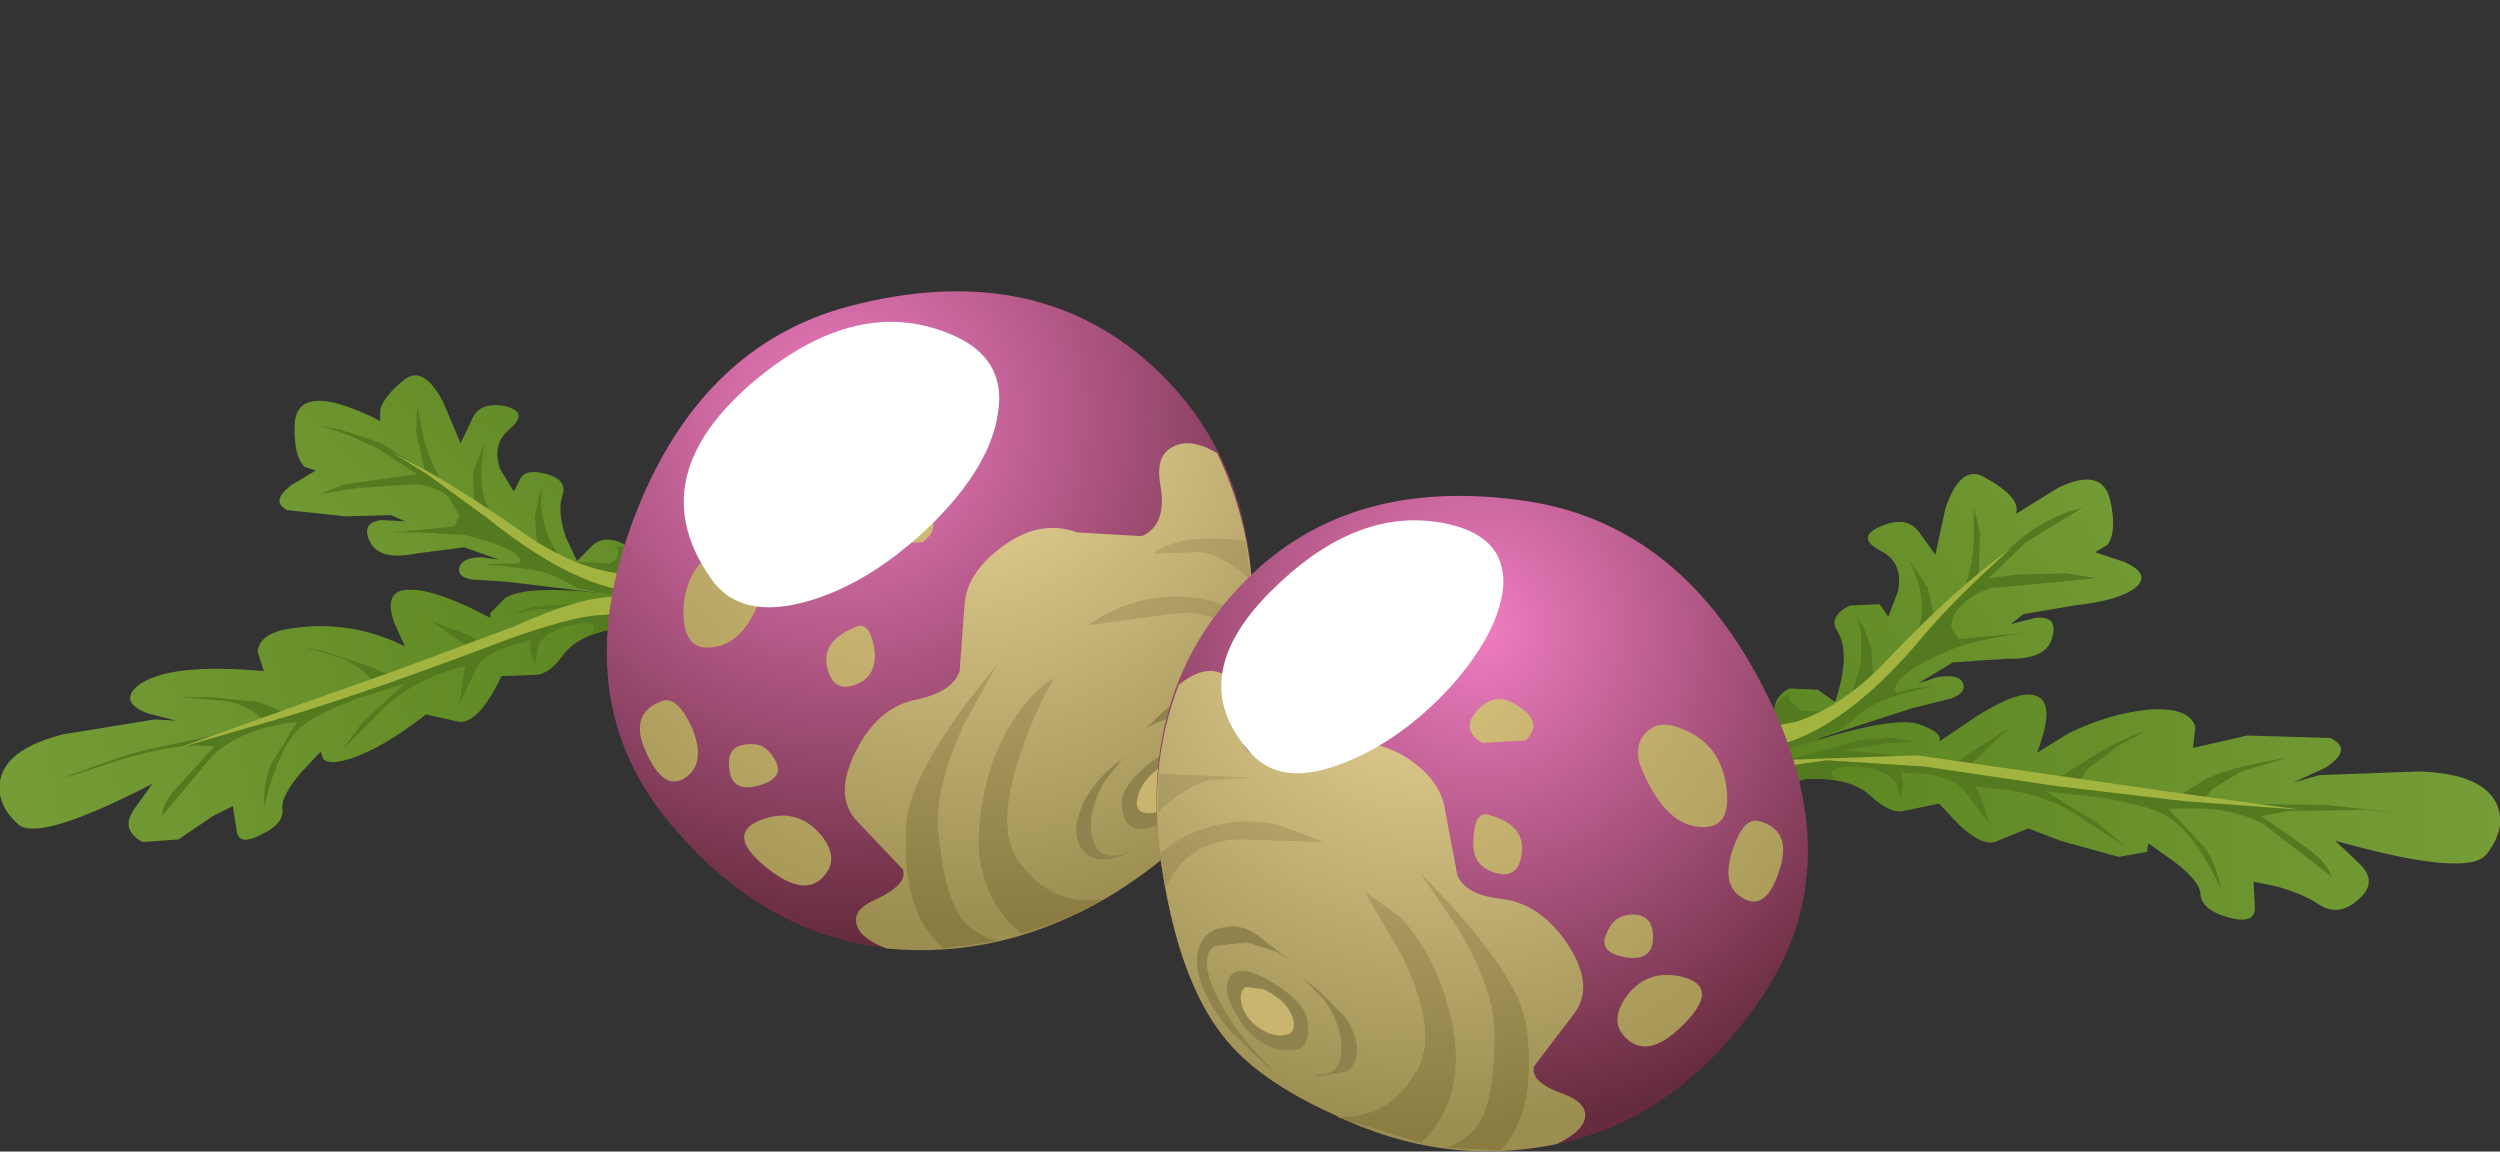 <?xml version="1.0" encoding="UTF-8" standalone="no"?>
<svg xmlns:xlink="http://www.w3.org/1999/xlink" height="46.5px" width="100.95px" xmlns="http://www.w3.org/2000/svg">
  <rect width="100%" height="100%" fill="#333333" stroke="none"/>
  <g transform="matrix(1.0, 0.0, 0.0, 1.0, 0.0, 0.0)">
    <use height="26.6" transform="matrix(1.0, 0.0, 0.0, 1.0, 0.0, 11.75)" width="50.6" xlink:href="#shape0"/>
    <use height="2.8" transform="matrix(1.0, 0.0, 0.0, 1.0, 30.05, 32.95)" width="3.5" xlink:href="#sprite0"/>
    <use height="1.75" transform="matrix(1.0, 0.0, 0.0, 1.0, 29.45, 30.05)" width="1.95" xlink:href="#sprite1"/>
    <use height="4.3" transform="matrix(1.0, 0.0, 0.0, 1.0, 27.6, 21.85)" width="3.4" xlink:href="#sprite2"/>
    <use height="3.3" transform="matrix(1.0, 0.0, 0.0, 1.0, 25.85, 28.25)" width="2.35" xlink:href="#sprite3"/>
    <use height="2.05" transform="matrix(1.0, 0.0, 0.0, 1.0, 35.1, 20.2)" width="2.6" xlink:href="#sprite4"/>
    <use height="2.5" transform="matrix(1.0, 0.0, 0.0, 1.0, 33.35, 25.25)" width="1.95" xlink:href="#sprite5"/>
    <use height="20.45" transform="matrix(1.0, 0.0, 0.0, 1.0, 34.1, 17.9)" width="16.5" xlink:href="#shape7"/>
    <use height="11.45" transform="matrix(1.0, 0.0, 0.0, 1.0, 36.55, 26.85)" width="3.75" xlink:href="#sprite6"/>
    <use height="1.65" transform="matrix(1.0, 0.0, 0.0, 1.0, 46.55, 21.75)" width="3.95" xlink:href="#sprite7"/>
    <use height="10.3" transform="matrix(1.0, 0.0, 0.0, 1.0, 39.5, 27.4)" width="5.05" xlink:href="#sprite8"/>
    <use height="2.35" transform="matrix(1.0, 0.0, 0.0, 1.0, 43.95, 24.1)" width="6.6" xlink:href="#sprite9"/>
    <use height="11.55" transform="matrix(1.0, 0.0, 0.0, 1.0, 27.6, 13.0)" width="12.75" xlink:href="#sprite10"/>
    <use height="6.45" transform="matrix(1.0, 0.0, 0.0, 1.0, 43.45, 28.25)" width="6.1" xlink:href="#shape13"/>
    <use height="4.55" transform="matrix(1.0, 0.0, 0.0, 1.0, 30.2, 14.8)" width="5.45" xlink:href="#sprite11"/>
    <use height="27.3" transform="matrix(1.0, 0.0, 0.0, 1.0, 46.7, 19.15)" width="54.25" xlink:href="#shape15"/>
    <use height="2.9" transform="matrix(1.0, 0.0, 0.0, 1.0, 65.3, 39.35)" width="3.45" xlink:href="#sprite12"/>
    <use height="1.75" transform="matrix(1.0, 0.0, 0.0, 1.0, 64.8, 36.95)" width="1.95" xlink:href="#sprite13"/>
    <use height="4.15" transform="matrix(1.0, 0.0, 0.0, 1.0, 66.15, 29.25)" width="3.6" xlink:href="#sprite14"/>
    <use height="3.25" transform="matrix(1.0, 0.0, 0.0, 1.0, 69.8, 33.15)" width="2.2" xlink:href="#sprite15"/>
    <use height="2.05" transform="matrix(1.0, 0.0, 0.0, 1.0, 59.35, 28.25)" width="2.55" xlink:href="#sprite16"/>
    <use height="2.4" transform="matrix(1.0, 0.0, 0.0, 1.0, 59.5, 32.9)" width="1.95" xlink:href="#sprite17"/>
    <use height="19.4" transform="matrix(1.0, 0.0, 0.0, 1.0, 46.7, 27.1)" width="17.3" xlink:href="#shape22"/>
    <use height="11.2" transform="matrix(1.0, 0.0, 0.0, 1.0, 57.35, 35.25)" width="4.4" xlink:href="#sprite18"/>
    <use height="1.8" transform="matrix(1.0, 0.0, 0.0, 1.0, 46.75, 31.0)" width="3.85" xlink:href="#sprite19"/>
    <use height="10.15" transform="matrix(1.0, 0.0, 0.0, 1.0, 53.95, 36.0)" width="4.85" xlink:href="#sprite20"/>
    <use height="2.75" transform="matrix(1.0, 0.0, 0.0, 1.0, 46.85, 33.15)" width="6.6" xlink:href="#sprite21"/>
    <use height="10.25" transform="matrix(1.0, 0.0, 0.0, 1.0, 49.3, 21.0)" width="11.4" xlink:href="#sprite22"/>
    <use height="6.1" transform="matrix(1.0, 0.0, 0.0, 1.0, 48.35, 37.4)" width="6.45" xlink:href="#shape28"/>
    <use height="4.05" transform="matrix(1.0, 0.0, 0.0, 1.0, 51.5, 22.65)" width="5.1" xlink:href="#sprite23"/>
  </g>
  <defs>
    <g id="shape0" transform="matrix(1.0, 0.0, 0.0, 1.0, 0.0, -11.75)">
      <path d="M20.4 16.4 Q21.4 16.65 20.55 17.35 19.85 17.95 20.2 18.95 L20.75 19.85 21.0 19.35 Q21.2 18.9 22.1 19.15 22.95 19.4 22.7 20.05 22.5 20.65 22.85 21.7 L23.3 22.65 23.85 22.1 Q24.25 21.65 24.9 21.85 25.55 22.05 25.6 22.65 25.7 23.25 27.5 23.85 29.3 24.45 30.6 24.35 L30.4 24.85 28.9 24.8 25.95 24.9 23.85 25.0 Q23.5 24.55 24.1 24.3 L24.8 24.15 24.25 23.95 20.55 23.5 19.05 23.4 Q18.45 23.3 18.55 22.9 18.7 22.5 19.45 22.5 L20.15 22.6 18.75 22.1 16.8 22.35 Q15.35 22.65 14.95 21.9 14.55 21.1 15.4 21.0 L16.35 21.05 15.8 20.8 13.95 20.85 11.6 20.6 Q10.9 20.25 11.75 19.6 L12.75 19.0 12.3 18.85 Q11.85 18.4 11.9 17.15 11.95 15.85 13.65 16.3 14.5 16.55 15.35 17.0 L15.35 16.55 Q15.5 16.0 16.3 15.35 17.1 14.7 17.9 16.25 L18.6 17.9 19.05 16.95 Q19.35 16.2 20.4 16.4" fill="url(#gradient0)" fill-rule="evenodd" stroke="none"/>
      <path d="M21.6 20.9 L21.75 20.05 21.9 19.7 21.85 20.2 Q21.85 21.45 22.7 22.65 L24.6 22.75 Q25.1 22.6 24.9 22.05 L25.25 22.1 25.65 22.6 Q25.95 22.95 26.4 22.9 L26.8 24.15 Q27.0 24.45 26.8 24.8 L26.15 24.75 Q25.75 24.35 24.5 24.0 L23.3 23.75 Q22.45 23.2 21.7 23.05 L20.35 22.85 19.55 22.8 20.35 22.75 Q21.3 22.85 20.9 22.45 20.55 22.05 18.75 21.6 L17.0 21.5 15.85 21.5 17.4 21.35 18.35 21.25 18.55 20.8 18.1 20.05 Q17.6 19.65 16.85 19.55 L14.45 19.7 12.9 19.95 13.95 19.55 16.85 19.15 15.25 18.1 13.9 17.5 12.95 17.2 13.75 17.35 15.4 17.9 17.15 19.0 16.8 17.4 16.85 16.35 17.1 17.65 Q17.25 18.4 17.85 19.45 L19.15 20.25 19.1 19.1 19.55 17.9 19.45 18.8 Q19.35 20.4 20.1 20.95 L21.7 22.05 21.6 20.9" fill="#547a20" fill-rule="evenodd" stroke="none"/>
      <path d="M33.25 27.05 Q31.5 26.1 29.25 25.6 L24.8 25.4 Q23.3 25.65 22.7 26.5 22.15 27.25 21.6 27.25 L20.25 27.3 Q19.35 29.2 18.55 29.15 L17.2 28.85 Q15.4 30.25 14.1 30.65 13.3 30.9 13.05 30.65 L12.95 30.35 12.15 31.2 Q11.35 32.15 11.4 32.65 11.5 33.25 10.55 33.7 9.6 34.2 9.55 33.5 L9.4 32.55 8.6 32.95 7.2 33.9 5.75 34.0 Q4.85 33.5 5.4 32.7 L6.15 31.65 Q1.6 34.0 0.75 33.3 -0.15 32.5 0.0 31.55 0.2 30.25 2.55 29.65 L6.25 29.05 7.1 29.1 5.95 28.8 Q4.8 28.35 5.55 27.7 6.75 26.75 10.65 27.1 L10.4 26.3 Q10.5 25.5 11.95 25.35 14.25 25.05 16.35 26.1 L15.9 25.1 Q15.55 24.05 16.2 23.85 17.25 23.6 19.8 24.95 L19.8 24.75 20.4 24.15 Q21.45 23.45 26.55 24.25 32.35 25.15 34.15 27.6 36.9 31.35 33.25 27.05" fill="url(#gradient1)" fill-rule="evenodd" stroke="none"/>
      <path d="M25.9 25.45 L24.9 25.35 23.85 25.6 Q24.3 25.05 23.25 25.2 21.8 25.5 21.7 26.25 L21.6 26.85 21.4 26.25 21.45 25.85 20.55 26.1 Q19.6 26.4 19.25 26.95 L18.55 28.45 18.7 27.35 18.8 26.9 Q16.85 27.35 15.55 28.55 L13.8 30.3 14.65 29.15 16.35 27.6 14.45 28.2 Q12.45 28.95 11.95 29.55 11.15 30.5 10.65 32.65 10.65 31.5 10.95 30.85 L12.0 29.15 Q9.75 29.4 8.55 30.55 L6.55 32.95 Q6.55 32.45 7.1 31.85 L8.65 30.15 Q7.25 29.95 4.8 30.7 L2.35 31.5 Q5.15 30.4 6.25 30.2 L9.8 29.45 Q10.35 29.15 10.65 29.1 10.05 28.45 9.05 28.3 L7.3 28.15 8.55 28.15 10.45 28.35 11.6 28.8 13.6 28.1 15.1 27.55 Q14.4 26.7 13.4 26.45 L12.2 26.1 13.1 26.3 14.9 26.9 Q16.1 27.45 16.05 27.25 L18.9 26.1 17.35 25.05 18.8 25.6 19.5 25.95 23.4 24.55 21.7 24.6 20.65 24.8 21.5 24.5 23.7 24.35 25.95 24.4 25.9 25.45" fill="#547a20" fill-rule="evenodd" stroke="none"/>
      <path d="M20.55 25.8 Q14.9 27.95 11.35 29.0 L7.2 30.2 11.95 28.5 16.05 27.05 20.75 25.3 Q24.7 23.5 25.95 24.4 26.85 25.05 25.65 24.75 L24.05 24.85 Q22.95 24.95 20.55 25.8" fill="#a3b33f" fill-rule="evenodd" stroke="none"/>
      <path d="M21.1 21.5 Q23.1 22.9 24.95 23.15 L27.8 23.15 28.15 23.4 Q28.2 23.7 26.55 23.9 23.75 24.2 19.65 20.9 L17.25 19.15 15.8 18.25 17.3 19.05 Q19.2 20.15 21.1 21.5" fill="#a3b33f" fill-rule="evenodd" stroke="none"/>
      <path d="M46.45 14.7 Q51.0 18.8 50.55 25.85 50.3 30.25 48.8 32.65 47.6 34.5 44.7 36.25 41.0 38.4 37.05 38.35 31.3 38.3 27.1 33.3 22.85 28.3 25.55 21.05 28.2 13.95 34.35 12.35 41.7 10.45 46.45 14.7" fill="url(#gradient2)" fill-rule="evenodd" stroke="none"/>
    </g>
    <linearGradient gradientTransform="matrix(0.009, -0.009, 0.009, 0.009, 18.25, 19.6)" gradientUnits="userSpaceOnUse" id="gradient0" spreadMethod="pad" x1="-819.2" x2="819.2">
      <stop offset="0.0" stop-color="#779e39"/>
      <stop offset="0.804" stop-color="#608a25"/>
      <stop offset="1.0" stop-color="#59851f"/>
    </linearGradient>
    <linearGradient gradientTransform="matrix(0.018, -0.004, 0.004, 0.018, 12.6, 29.1)" gradientUnits="userSpaceOnUse" id="gradient1" spreadMethod="pad" x1="-819.2" x2="819.2">
      <stop offset="0.0" stop-color="#779e39"/>
      <stop offset="0.804" stop-color="#608a25"/>
      <stop offset="1.0" stop-color="#59851f"/>
    </linearGradient>
    <radialGradient cx="0" cy="0" gradientTransform="matrix(0.009, 0.024, 0.024, -0.009, 34.0, 16.95)" gradientUnits="userSpaceOnUse" id="gradient2" r="819.2" spreadMethod="pad">
      <stop offset="0.0" stop-color="#f07dc2"/>
      <stop offset="1.0" stop-color="#662b3d"/>
    </radialGradient>
    <g id="sprite0" transform="matrix(1.0, 0.0, 0.0, 1.0, 0.1, 0.0)">
      <use height="2.8" transform="matrix(1.0, 0.0, 0.0, 1.0, -0.1, 0.0)" width="3.5" xlink:href="#shape1"/>
    </g>
    <g id="shape1" transform="matrix(1.0, 0.0, 0.0, 1.0, 0.1, 0.0)">
      <path d="M0.7 2.0 Q-0.85 0.7 0.6 0.15 1.95 -0.35 2.9 0.65 3.85 1.7 3.05 2.5 2.25 3.3 0.7 2.0" fill="url(#gradient3)" fill-rule="evenodd" stroke="none"/>
    </g>
    <radialGradient cx="0" cy="0" gradientTransform="matrix(-0.011, 0.024, -0.024, -0.011, 10.8, -16.45)" gradientUnits="userSpaceOnUse" id="gradient3" r="819.2" spreadMethod="pad">
      <stop offset="0.0" stop-color="#e0c884"/>
      <stop offset="1.0" stop-color="#a89958"/>
    </radialGradient>
    <g id="sprite1" transform="matrix(1.0, 0.0, 0.0, 1.0, 0.0, 0.0)">
      <use height="1.75" transform="matrix(1.0, 0.0, 0.0, 1.0, 0.0, 0.0)" width="1.95" xlink:href="#shape2"/>
    </g>
    <g id="shape2" transform="matrix(1.0, 0.0, 0.0, 1.0, 0.0, 0.0)">
      <path d="M0.0 1.0 Q-0.15 -0.05 0.95 0.0 1.5 0.0 1.85 0.65 2.25 1.35 1.25 1.65 0.1 2.0 0.0 1.0" fill="url(#gradient4)" fill-rule="evenodd" stroke="none"/>
    </g>
    <radialGradient cx="0" cy="0" gradientTransform="matrix(-0.011, 0.024, -0.024, -0.011, 9.2, -13.9)" gradientUnits="userSpaceOnUse" id="gradient4" r="819.2" spreadMethod="pad">
      <stop offset="0.0" stop-color="#e0c884"/>
      <stop offset="1.0" stop-color="#a89958"/>
    </radialGradient>
    <g id="sprite2" transform="matrix(1.0, 0.0, 0.0, 1.0, 0.0, 0.05)">
      <use height="4.3" transform="matrix(1.0, 0.0, 0.0, 1.0, 0.0, -0.05)" width="3.4" xlink:href="#shape3"/>
    </g>
    <g id="shape3" transform="matrix(1.0, 0.0, 0.0, 1.0, 0.0, 0.05)">
      <path d="M1.6 0.15 L3.05 0.25 Q3.55 0.75 3.3 1.55 2.65 4.2 1.0 4.25 -0.05 4.3 0.0 2.65 0.1 0.9 1.6 0.15" fill="url(#gradient5)" fill-rule="evenodd" stroke="none"/>
    </g>
    <radialGradient cx="0" cy="0" gradientTransform="matrix(-0.011, 0.024, -0.024, -0.011, 12.7, -6.4)" gradientUnits="userSpaceOnUse" id="gradient5" r="819.2" spreadMethod="pad">
      <stop offset="0.0" stop-color="#e0c884"/>
      <stop offset="1.0" stop-color="#a89958"/>
    </radialGradient>
    <g id="sprite3" transform="matrix(1.0, 0.0, 0.0, 1.0, 0.05, 0.0)">
      <use height="3.3" transform="matrix(1.0, 0.0, 0.0, 1.0, -0.05, 0.0)" width="2.35" xlink:href="#shape4"/>
    </g>
    <g id="shape4" transform="matrix(1.0, 0.0, 0.0, 1.0, 0.05, 0.0)">
      <path d="M0.2 2.15 Q-0.55 0.55 0.85 0.05 1.45 -0.15 2.05 1.15 2.6 2.5 1.85 3.1 0.95 3.8 0.2 2.15" fill="url(#gradient6)" fill-rule="evenodd" stroke="none"/>
    </g>
    <radialGradient cx="0" cy="0" gradientTransform="matrix(-0.011, 0.024, -0.024, -0.011, 14.75, -10.6)" gradientUnits="userSpaceOnUse" id="gradient6" r="819.2" spreadMethod="pad">
      <stop offset="0.0" stop-color="#e0c884"/>
      <stop offset="1.0" stop-color="#a89958"/>
    </radialGradient>
    <g id="sprite4" transform="matrix(1.0, 0.0, 0.0, 1.0, 0.05, 0.0)">
      <use height="2.05" transform="matrix(1.0, 0.0, 0.0, 1.0, -0.05, 0.0)" width="2.6" xlink:href="#shape5"/>
    </g>
    <g id="shape5" transform="matrix(1.0, 0.0, 0.0, 1.0, 0.05, 0.0)">
      <path d="M0.35 1.75 Q-0.55 1.15 0.55 0.3 L2.15 0.35 Q2.95 1.05 2.1 1.7 L0.35 1.75" fill="url(#gradient7)" fill-rule="evenodd" stroke="none"/>
    </g>
    <radialGradient cx="0" cy="0" gradientTransform="matrix(-0.011, 0.024, -0.024, -0.011, 5.15, -4.7)" gradientUnits="userSpaceOnUse" id="gradient7" r="819.2" spreadMethod="pad">
      <stop offset="0.0" stop-color="#e0c884"/>
      <stop offset="1.0" stop-color="#a89958"/>
    </radialGradient>
    <g id="sprite5" transform="matrix(1.0, 0.0, 0.0, 1.0, 0.0, 0.0)">
      <use height="2.5" transform="matrix(1.0, 0.0, 0.0, 1.0, 0.0, 0.0)" width="1.95" xlink:href="#shape6"/>
    </g>
    <g id="shape6" transform="matrix(1.0, 0.0, 0.0, 1.0, 0.0, 0.0)">
      <path d="M1.25 0.05 Q1.75 -0.15 1.95 0.9 2.1 2.0 1.3 2.35 0.3 2.8 0.05 1.7 -0.2 0.6 1.25 0.05" fill="url(#gradient8)" fill-rule="evenodd" stroke="none"/>
    </g>
    <radialGradient cx="0" cy="0" gradientTransform="matrix(-0.011, 0.024, -0.024, -0.011, 4.3, -9.25)" gradientUnits="userSpaceOnUse" id="gradient8" r="819.2" spreadMethod="pad">
      <stop offset="0.0" stop-color="#e0c884"/>
      <stop offset="1.0" stop-color="#a89958"/>
    </radialGradient>
    <g id="shape7" transform="matrix(1.0, 0.0, 0.0, 1.0, -34.1, -17.9)">
      <path d="M44.7 36.25 Q40.4 38.75 35.8 38.3 34.75 37.9 34.6 37.35 34.4 36.75 35.3 36.35 36.7 35.7 36.45 35.1 L34.6 33.15 Q33.65 32.15 34.55 30.35 35.45 28.55 37.0 28.25 38.45 27.95 38.75 27.1 L38.95 24.4 Q39.05 23.1 40.5 22.05 42.0 20.95 43.5 21.5 L46.1 21.65 Q47.15 21.2 46.85 19.55 46.65 18.4 47.35 18.05 48.05 17.65 49.15 18.3 50.85 21.85 50.55 25.85 50.3 30.25 48.8 32.65 47.6 34.5 44.7 36.25" fill="url(#gradient9)" fill-rule="evenodd" stroke="none"/>
    </g>
    <radialGradient cx="0" cy="0" gradientTransform="matrix(0.002, 0.026, -0.026, 0.002, 38.5, 16.0)" gradientUnits="userSpaceOnUse" id="gradient9" r="819.2" spreadMethod="pad">
      <stop offset="0.0" stop-color="#f0da9e"/>
      <stop offset="1.0" stop-color="#9c8e51"/>
    </radialGradient>
    <g id="sprite6" transform="matrix(1.0, 0.0, 0.0, 1.0, 0.0, 0.0)">
      <use height="11.45" transform="matrix(1.0, 0.0, 0.0, 1.0, 0.0, 0.0)" width="3.75" xlink:href="#shape8"/>
    </g>
    <g id="shape8" transform="matrix(1.0, 0.0, 0.0, 1.0, 0.0, 0.0)">
      <path d="M0.05 6.4 Q0.2 4.25 3.7 0.0 L2.4 2.35 Q1.15 5.0 1.35 6.8 1.55 8.95 2.05 9.85 2.55 10.85 3.75 11.15 L1.55 11.45 Q-0.2 9.95 0.05 6.4" fill="url(#gradient10)" fill-rule="evenodd" stroke="none"/>
    </g>
    <radialGradient cx="0" cy="0" gradientTransform="matrix(-6.0E-4, 0.028, -0.028, -6.0E-4, 3.6, -12.3)" gradientUnits="userSpaceOnUse" id="gradient10" r="819.2" spreadMethod="pad">
      <stop offset="0.0" stop-color="#d6c28a"/>
      <stop offset="1.0" stop-color="#8a7c41"/>
    </radialGradient>
    <g id="sprite7" transform="matrix(1.0, 0.0, 0.0, 1.0, 0.0, 0.0)">
      <use height="1.65" transform="matrix(1.0, 0.0, 0.0, 1.0, 0.0, 0.0)" width="3.95" xlink:href="#shape9"/>
    </g>
    <g id="shape9" transform="matrix(1.0, 0.0, 0.0, 1.0, 0.0, 0.0)">
      <path d="M1.8 0.55 L0.0 0.6 Q1.15 -0.25 3.75 0.1 L3.95 1.65 Q2.7 0.55 1.8 0.55" fill="url(#gradient11)" fill-rule="evenodd" stroke="none"/>
    </g>
    <radialGradient cx="0" cy="0" gradientTransform="matrix(-6.0E-4, 0.028, -0.028, -6.0E-4, -6.4, -7.2)" gradientUnits="userSpaceOnUse" id="gradient11" r="819.2" spreadMethod="pad">
      <stop offset="0.0" stop-color="#d6c28a"/>
      <stop offset="1.0" stop-color="#8a7c41"/>
    </radialGradient>
    <g id="sprite8" transform="matrix(1.0, 0.0, 0.0, 1.0, 0.0, 0.0)">
      <use height="10.3" transform="matrix(1.0, 0.0, 0.0, 1.0, 0.0, 0.0)" width="5.05" xlink:href="#shape10"/>
    </g>
    <g id="shape10" transform="matrix(1.0, 0.0, 0.0, 1.0, 0.0, 0.0)">
      <path d="M0.1 5.45 Q0.45 2.85 1.8 1.15 2.45 0.3 3.05 0.0 2.3 1.3 1.75 2.9 0.65 6.05 1.65 7.4 3.0 9.25 5.05 8.9 3.6 9.75 1.75 10.3 -0.35 8.55 0.1 5.45" fill="url(#gradient12)" fill-rule="evenodd" stroke="none"/>
    </g>
    <radialGradient cx="0" cy="0" gradientTransform="matrix(-6.0E-4, 0.028, -0.028, -6.0E-4, 0.65, -12.85)" gradientUnits="userSpaceOnUse" id="gradient12" r="819.2" spreadMethod="pad">
      <stop offset="0.0" stop-color="#d6c28a"/>
      <stop offset="1.0" stop-color="#8a7c41"/>
    </radialGradient>
    <g id="sprite9" transform="matrix(1.0, 0.0, 0.0, 1.0, 0.0, 0.0)">
      <use height="2.35" transform="matrix(1.0, 0.0, 0.0, 1.0, 0.0, 0.0)" width="6.6" xlink:href="#shape11"/>
    </g>
    <g id="shape11" transform="matrix(1.0, 0.0, 0.0, 1.0, 0.0, 0.0)">
      <path d="M6.55 2.35 Q5.55 0.35 3.25 0.7 L0.0 1.15 Q0.7 0.6 1.8 0.25 4.0 -0.4 6.0 0.55 L6.6 0.9 6.55 2.35" fill="url(#gradient13)" fill-rule="evenodd" stroke="none"/>
    </g>
    <radialGradient cx="0" cy="0" gradientTransform="matrix(-6.0E-4, 0.028, -0.028, -6.0E-4, -3.8, -9.55)" gradientUnits="userSpaceOnUse" id="gradient13" r="819.2" spreadMethod="pad">
      <stop offset="0.0" stop-color="#d6c28a"/>
      <stop offset="1.0" stop-color="#8a7c41"/>
    </radialGradient>
    <g id="sprite10" transform="matrix(1.0, 0.0, 0.0, 1.0, 0.05, 0.1)">
      <use height="11.5" transform="matrix(0.996, 0.0, 0.0, 1.004, -0.05, -0.1)" width="12.8" xlink:href="#shape12"/>
    </g>
    <g id="shape12" transform="matrix(1.0, 0.0, 0.0, 1.0, 0.1, 0.05)">
      <path d="M10.2 0.25 Q13.05 1.15 12.65 3.6 12.35 5.75 9.95 8.1 7.55 10.4 5.05 11.15 2.2 12.0 1.0 10.25 -1.75 6.35 2.45 2.6 6.5 -0.95 10.2 0.25" fill="#ffffff" fill-rule="evenodd" stroke="none"/>
    </g>
    <g id="shape13" transform="matrix(1.0, 0.0, 0.0, 1.0, -43.45, -28.25)">
      <path d="M46.85 28.85 Q47.6 28.1 48.5 28.3 49.5 28.5 49.55 29.75 49.55 30.9 48.55 32.4 L47.25 33.95 46.85 34.2 Q48.05 32.9 48.6 31.6 49.6 29.45 48.8 28.95 48.4 28.7 47.45 28.95 46.65 29.15 46.25 29.45 L46.85 28.85" fill="#8f824d" fill-rule="evenodd" stroke="none"/>
      <path d="M45.35 30.6 L44.6 31.55 Q43.9 32.75 44.1 33.8 44.35 35.0 45.8 34.3 44.55 35.0 43.9 34.5 43.1 33.85 43.75 32.4 44.05 31.8 44.7 31.15 L45.35 30.6" fill="#8f824d" fill-rule="evenodd" stroke="none"/>
      <path d="M46.65 30.65 Q47.4 30.1 47.9 30.1 48.35 30.15 48.45 30.55 48.6 31.05 48.15 31.95 47.6 33.0 46.7 33.35 45.3 33.85 45.3 32.4 45.3 31.65 46.65 30.65" fill="#8f824d" fill-rule="evenodd" stroke="none"/>
      <path d="M46.95 30.9 Q47.35 30.6 47.65 30.75 48.0 30.9 47.9 31.45 L47.25 32.5 Q46.65 32.95 46.15 32.8 45.8 32.7 45.95 32.15 46.1 31.5 46.95 30.9" fill="#c9b570" fill-rule="evenodd" stroke="none"/>
    </g>
    <g id="sprite11" transform="matrix(1.0, 0.0, 0.0, 1.0, 0.05, 0.0)">
      <use height="4.55" transform="matrix(1.0, 0.0, 0.0, 1.0, -0.05, 0.0)" width="5.45" xlink:href="#shape14"/>
    </g>
    <g id="shape14" transform="matrix(1.0, 0.0, 0.0, 1.0, 0.05, 0.0)">
      <path d="M4.35 0.0 Q5.45 0.15 5.4 1.1 5.35 2.0 4.45 3.0 2.15 5.6 0.25 3.8 -0.6 3.1 1.0 1.45 2.65 -0.2 4.35 0.0" fill="#ffffff" fill-rule="evenodd" stroke="none"/>
    </g>
    <g id="shape15" transform="matrix(1.0, 0.0, 0.0, 1.0, -46.7, -19.15)">
      <path d="M86.2 23.75 Q85.55 24.25 83.75 24.45 L81.7 24.8 81.2 25.2 82.2 24.95 Q83.15 24.85 82.85 25.8 82.6 26.65 81.0 26.6 L78.85 26.75 77.45 27.6 78.2 27.35 Q79.05 27.2 79.25 27.55 79.45 27.95 78.8 28.2 L77.2 28.6 73.35 29.85 72.8 30.2 Q74.45 30.05 74.0 30.85 73.8 31.2 71.75 31.2 69.4 31.15 68.55 31.75 67.5 32.4 67.0 32.05 L66.65 31.6 Q68.05 31.45 69.85 30.45 71.7 29.45 71.65 28.8 71.6 28.15 72.25 27.8 L73.4 27.85 74.1 28.35 Q74.75 26.4 74.2 25.5 73.8 24.9 74.7 24.45 L75.9 24.4 76.25 24.9 76.65 23.85 Q76.85 22.7 75.95 22.25 74.9 21.7 75.95 21.25 77.0 20.8 77.5 21.5 L78.15 22.4 78.55 20.55 Q79.15 18.75 80.1 19.25 81.65 20.1 81.4 20.75 L83.1 19.7 Q84.85 18.85 85.2 20.15 85.5 21.45 85.1 22.0 L84.6 22.3 85.8 22.7 Q86.9 23.2 86.2 23.75" fill="url(#gradient14)" fill-rule="evenodd" stroke="none"/>
      <path d="M84.65 23.35 L80.4 23.75 Q79.6 24.0 79.15 24.5 78.75 24.95 78.8 25.35 L79.1 25.8 80.15 25.7 81.85 25.55 Q79.6 25.85 78.75 26.25 76.95 27.0 76.6 27.6 76.4 27.95 76.65 27.95 L77.25 27.8 78.15 27.7 Q76.65 28.0 75.9 28.35 75.4 28.55 74.85 29.05 L74.35 29.45 Q73.8 29.65 73.15 30.0 71.85 30.6 71.5 31.1 71.1 31.65 70.8 31.3 70.55 30.95 70.65 30.6 L70.85 29.2 71.6 28.7 71.9 28.2 72.25 28.05 72.3 28.35 72.75 28.7 73.85 28.75 Q74.5 28.7 74.75 28.2 L75.15 26.7 75.15 25.5 75.0 24.95 75.25 25.3 75.55 26.15 75.65 27.35 77.2 25.85 Q77.85 25.05 77.45 23.5 L77.1 22.6 77.85 23.75 78.1 24.95 79.3 23.85 Q79.7 22.65 79.7 21.85 L79.7 20.45 79.95 21.5 79.9 23.25 81.6 21.75 Q82.7 20.85 84.1 20.5 L81.8 21.9 80.3 23.35 81.45 23.2 83.45 23.15 84.65 23.35" fill="#547a20" fill-rule="evenodd" stroke="none"/>
      <path d="M88.55 30.2 L90.75 29.7 94.1 29.8 Q95.05 30.25 93.9 31.0 L92.6 31.6 93.65 31.3 97.7 31.15 Q100.35 31.25 100.85 32.55 101.2 33.5 100.4 34.5 99.65 35.45 94.3 33.95 L95.3 34.9 Q96.05 35.65 95.2 36.35 94.4 37.05 93.6 36.5 93.0 36.1 91.95 35.8 L91.0 35.6 91.05 36.6 Q91.1 37.35 90.0 37.05 88.9 36.75 88.85 36.1 88.85 35.6 87.8 34.8 L86.75 34.05 86.7 34.4 85.55 34.6 83.2 33.95 81.9 33.45 80.55 34.0 Q80.0 34.15 79.1 33.3 L78.3 32.45 76.85 32.75 Q76.3 32.85 75.55 32.15 74.75 31.4 73.05 31.45 70.9 31.55 68.35 32.6 66.0 33.6 64.35 34.95 61.35 40.2 63.5 35.7 64.95 32.8 70.95 30.7 76.25 28.8 77.5 29.25 78.5 29.6 78.3 29.95 L79.7 29.0 Q81.25 28.0 81.95 28.05 83.15 28.1 82.25 30.4 L83.55 29.6 Q85.2 28.8 86.8 28.65 88.4 28.55 88.65 29.35 L88.55 30.2" fill="url(#gradient15)" fill-rule="evenodd" stroke="none"/>
      <path d="M81.35 29.25 L81.0 29.5 79.5 30.95 82.85 31.5 82.95 31.5 83.95 30.9 Q85.15 30.05 86.65 29.5 L85.5 30.15 84.3 31.05 83.9 31.65 85.6 31.9 87.9 32.2 89.0 31.5 Q89.9 31.0 92.35 30.6 L90.5 31.15 89.35 31.85 88.95 32.3 89.9 32.45 93.9 32.5 98.35 33.0 95.55 32.7 92.4 32.75 91.3 32.95 93.3 34.35 Q94.0 34.9 94.15 35.4 L91.5 33.35 Q90.55 32.75 88.95 32.65 L87.55 32.65 89.0 34.2 Q89.45 34.75 89.7 35.95 88.75 33.85 87.65 33.05 87.0 32.55 84.75 32.2 L82.6 31.95 84.65 33.2 85.85 34.2 83.6 32.75 Q82.6 32.15 81.1 31.9 L79.75 31.75 80.0 32.2 80.35 33.3 79.3 31.9 Q78.85 31.4 77.75 31.25 L76.75 31.2 76.85 31.65 76.75 32.25 76.6 31.7 Q76.15 30.95 74.65 30.95 73.95 31.0 73.95 31.2 L74.1 31.45 72.95 31.45 71.9 31.75 71.65 30.7 72.1 30.7 74.0 30.2 Q75.2 29.75 76.45 29.8 L77.4 29.95 76.25 30.0 74.4 30.3 76.1 30.45 78.85 30.9 79.55 30.4 81.35 29.25" fill="#547a20" fill-rule="evenodd" stroke="none"/>
      <path d="M87.45 31.95 L92.9 32.7 88.2 32.35 83.1 31.75 77.7 30.95 73.75 30.7 72.0 30.95 71.55 31.15 Q71.15 31.2 71.65 30.7 L77.4 30.5 87.45 31.95" fill="#a3b33f" fill-rule="evenodd" stroke="none"/>
      <path d="M69.4 29.75 L72.5 29.15 Q74.4 28.55 76.2 26.65 79.0 23.7 81.2 22.15 78.85 24.25 77.65 25.7 74.1 29.95 70.9 30.25 L69.05 30.1 69.4 29.75" fill="#a3b33f" fill-rule="evenodd" stroke="none"/>
      <path d="M61.75 20.25 Q68.0 21.25 71.35 28.05 74.8 35.0 71.05 40.4 67.35 45.75 61.65 46.4 57.65 46.8 53.85 45.0 50.75 43.6 49.4 41.85 47.65 39.65 46.95 35.25 45.8 28.3 49.95 23.8 54.25 19.1 61.75 20.25" fill="url(#gradient16)" fill-rule="evenodd" stroke="none"/>
    </g>
    <linearGradient gradientTransform="matrix(-0.011, 0.008, 0.008, 0.011, 78.85, 24.15)" gradientUnits="userSpaceOnUse" id="gradient14" spreadMethod="pad" x1="-819.2" x2="819.2">
      <stop offset="0.0" stop-color="#779e39"/>
      <stop offset="0.804" stop-color="#608a25"/>
      <stop offset="1.0" stop-color="#59851f"/>
    </linearGradient>
    <linearGradient gradientTransform="matrix(-0.019, 0.0, 0.0, 0.019, 86.85, 32.8)" gradientUnits="userSpaceOnUse" id="gradient15" spreadMethod="pad" x1="-819.2" x2="819.2">
      <stop offset="0.0" stop-color="#779e39"/>
      <stop offset="0.804" stop-color="#608a25"/>
      <stop offset="1.0" stop-color="#59851f"/>
    </linearGradient>
    <radialGradient cx="0" cy="0" gradientTransform="matrix(0.009, 0.023, 0.022, -0.009, 59.7, 25.3)" gradientUnits="userSpaceOnUse" id="gradient16" r="819.2" spreadMethod="pad">
      <stop offset="0.0" stop-color="#f07dc2"/>
      <stop offset="1.0" stop-color="#662b3d"/>
    </radialGradient>
    <g id="sprite12" transform="matrix(1.0, 0.0, 0.0, 1.0, 0.05, 0.05)">
      <use height="2.9" transform="matrix(1.0, 0.0, 0.0, 1.0, -0.05, -0.05)" width="3.45" xlink:href="#shape16"/>
    </g>
    <g id="shape16" transform="matrix(1.0, 0.0, 0.0, 1.0, 0.05, 0.05)">
      <path d="M2.6 0.05 Q4.1 0.45 2.7 1.9 1.3 3.35 0.4 2.6 -0.45 1.9 0.35 0.8 1.2 -0.3 2.6 0.05" fill="url(#gradient17)" fill-rule="evenodd" stroke="none"/>
    </g>
    <radialGradient cx="0" cy="0" gradientTransform="matrix(0.013, 0.022, 0.022, -0.013, -9.2, -15.45)" gradientUnits="userSpaceOnUse" id="gradient17" r="819.2" spreadMethod="pad">
      <stop offset="0.0" stop-color="#e0c884"/>
      <stop offset="1.0" stop-color="#a89958"/>
    </radialGradient>
    <g id="sprite13" transform="matrix(1.0, 0.0, 0.0, 1.0, 0.0, 0.0)">
      <use height="1.75" transform="matrix(1.0, 0.0, 0.0, 1.0, 0.0, 0.0)" width="1.95" xlink:href="#shape17"/>
    </g>
    <g id="shape17" transform="matrix(1.0, 0.0, 0.0, 1.0, 0.0, 0.0)">
      <path d="M1.95 0.9 Q1.95 1.9 0.8 1.7 -0.25 1.5 0.05 0.8 0.3 0.1 0.9 0.0 1.95 -0.15 1.95 0.9" fill="url(#gradient18)" fill-rule="evenodd" stroke="none"/>
    </g>
    <radialGradient cx="0" cy="0" gradientTransform="matrix(0.013, 0.022, 0.022, -0.013, -8.65, -13.0)" gradientUnits="userSpaceOnUse" id="gradient18" r="819.2" spreadMethod="pad">
      <stop offset="0.0" stop-color="#e0c884"/>
      <stop offset="1.0" stop-color="#a89958"/>
    </radialGradient>
    <g id="sprite14" transform="matrix(1.0, 0.0, 0.0, 1.0, 0.0, 0.0)">
      <use height="4.15" transform="matrix(1.0, 0.0, 0.0, 1.0, 0.0, 0.0)" width="3.6" xlink:href="#shape18"/>
    </g>
    <g id="shape18" transform="matrix(1.0, 0.0, 0.0, 1.0, 0.0, 0.0)">
      <path d="M1.7 0.15 Q3.3 0.75 3.55 2.45 3.8 4.1 2.7 4.15 1.1 4.2 0.1 1.7 -0.2 0.9 0.3 0.35 0.8 -0.2 1.7 0.15" fill="url(#gradient19)" fill-rule="evenodd" stroke="none"/>
    </g>
    <radialGradient cx="0" cy="0" gradientTransform="matrix(0.013, 0.022, 0.022, -0.013, -10.0, -5.3)" gradientUnits="userSpaceOnUse" id="gradient19" r="819.2" spreadMethod="pad">
      <stop offset="0.0" stop-color="#e0c884"/>
      <stop offset="1.0" stop-color="#a89958"/>
    </radialGradient>
    <g id="sprite15" transform="matrix(1.0, 0.0, 0.0, 1.0, 0.0, 0.0)">
      <use height="3.25" transform="matrix(1.0, 0.0, 0.0, 1.0, 0.0, 0.0)" width="2.2" xlink:href="#shape19"/>
    </g>
    <g id="shape19" transform="matrix(1.0, 0.0, 0.0, 1.0, 0.0, 0.0)">
      <path d="M1.2 0.0 Q2.6 0.35 2.05 2.0 1.5 3.7 0.55 3.1 -0.3 2.6 0.15 1.2 0.6 -0.15 1.2 0.0" fill="url(#gradient20)" fill-rule="evenodd" stroke="none"/>
    </g>
    <radialGradient cx="0" cy="0" gradientTransform="matrix(0.013, 0.022, 0.022, -0.013, -13.65, -9.2)" gradientUnits="userSpaceOnUse" id="gradient20" r="819.2" spreadMethod="pad">
      <stop offset="0.0" stop-color="#e0c884"/>
      <stop offset="1.0" stop-color="#a89958"/>
    </radialGradient>
    <g id="sprite16" transform="matrix(1.0, 0.0, 0.0, 1.0, 0.0, 0.0)">
      <use height="2.05" transform="matrix(1.0, 0.0, 0.0, 1.0, 0.0, 0.0)" width="2.55" xlink:href="#shape20"/>
    </g>
    <g id="shape20" transform="matrix(1.0, 0.0, 0.0, 1.0, 0.0, 0.0)">
      <path d="M1.85 0.2 Q3.05 0.9 2.25 1.65 L0.5 1.75 Q-0.4 1.2 0.3 0.45 1.0 -0.35 1.85 0.2" fill="url(#gradient21)" fill-rule="evenodd" stroke="none"/>
    </g>
    <radialGradient cx="0" cy="0" gradientTransform="matrix(0.013, 0.022, 0.022, -0.013, -3.2, -4.3)" gradientUnits="userSpaceOnUse" id="gradient21" r="819.2" spreadMethod="pad">
      <stop offset="0.0" stop-color="#e0c884"/>
      <stop offset="1.0" stop-color="#a89958"/>
    </radialGradient>
    <g id="sprite17" transform="matrix(1.0, 0.0, 0.0, 1.0, 0.0, 0.0)">
      <use height="2.4" transform="matrix(1.0, 0.0, 0.0, 1.0, 0.0, 0.0)" width="1.95" xlink:href="#shape21"/>
    </g>
    <g id="shape21" transform="matrix(1.0, 0.0, 0.0, 1.0, 0.0, 0.0)">
      <path d="M0.6 0.0 Q2.1 0.4 1.95 1.55 1.8 2.7 0.75 2.3 -0.1 2.0 0.0 0.95 0.05 -0.15 0.6 0.0" fill="url(#gradient22)" fill-rule="evenodd" stroke="none"/>
    </g>
    <radialGradient cx="0" cy="0" gradientTransform="matrix(0.013, 0.022, 0.022, -0.013, -3.35, -8.95)" gradientUnits="userSpaceOnUse" id="gradient22" r="819.2" spreadMethod="pad">
      <stop offset="0.0" stop-color="#e0c884"/>
      <stop offset="1.0" stop-color="#a89958"/>
    </radialGradient>
    <g id="shape22" transform="matrix(1.0, 0.0, 0.0, 1.0, -46.7, -27.1)">
      <path d="M46.95 35.25 Q46.25 31.15 47.6 27.65 48.6 26.85 49.35 27.2 50.1 27.5 50.0 28.65 49.85 30.3 50.95 30.65 51.95 31.0 53.55 30.25 55.0 29.6 56.65 30.5 58.15 31.4 58.35 32.7 L58.85 35.35 Q59.2 36.15 60.65 36.3 62.25 36.5 63.35 38.2 64.4 39.85 63.55 40.95 L61.95 43.05 Q61.75 43.7 63.2 44.2 64.1 44.55 64.0 45.15 63.9 45.7 62.85 46.2 58.25 47.15 53.85 45.0 50.75 43.6 49.4 41.85 47.65 39.65 46.95 35.25" fill="url(#gradient23)" fill-rule="evenodd" stroke="none"/>
    </g>
    <radialGradient cx="0" cy="0" gradientTransform="matrix(0.001, 0.026, 0.026, -0.001, 57.95, 24.25)" gradientUnits="userSpaceOnUse" id="gradient23" r="819.2" spreadMethod="pad">
      <stop offset="0.0" stop-color="#f0da9e"/>
      <stop offset="1.0" stop-color="#9c8e51"/>
    </radialGradient>
    <g id="sprite18" transform="matrix(1.0, 0.0, 0.0, 1.0, 0.0, 0.0)">
      <use height="11.2" transform="matrix(1.0, 0.0, 0.0, 1.0, 0.0, 0.0)" width="4.4" xlink:href="#shape23"/>
    </g>
    <g id="shape23" transform="matrix(1.0, 0.0, 0.0, 1.0, 0.0, 0.0)">
      <path d="M4.25 6.0 Q4.8 9.5 3.25 11.2 L1.05 11.1 Q2.2 10.7 2.6 9.65 3.0 8.65 3.0 6.5 3.0 4.7 1.5 2.2 L0.0 0.0 Q3.85 3.9 4.25 6.0" fill="url(#gradient24)" fill-rule="evenodd" stroke="none"/>
    </g>
    <radialGradient cx="0" cy="0" gradientTransform="matrix(0.003, 0.028, 0.028, -0.003, -1.15, -12.25)" gradientUnits="userSpaceOnUse" id="gradient24" r="819.2" spreadMethod="pad">
      <stop offset="0.0" stop-color="#d6c28a"/>
      <stop offset="1.0" stop-color="#8a7c41"/>
    </radialGradient>
    <g id="sprite19" transform="matrix(1.0, 0.0, 0.0, 1.0, 0.0, 0.0)">
      <use height="1.8" transform="matrix(1.0, 0.0, 0.0, 1.0, 0.0, 0.0)" width="3.85" xlink:href="#shape24"/>
    </g>
    <g id="shape24" transform="matrix(1.0, 0.0, 0.0, 1.0, 0.0, 0.0)">
      <path d="M2.1 0.5 Q1.2 0.7 0.0 1.8 L0.05 0.25 3.85 0.4 2.1 0.5" fill="url(#gradient25)" fill-rule="evenodd" stroke="none"/>
    </g>
    <radialGradient cx="0" cy="0" gradientTransform="matrix(0.003, 0.028, 0.028, -0.003, 9.45, -8.0)" gradientUnits="userSpaceOnUse" id="gradient25" r="819.2" spreadMethod="pad">
      <stop offset="0.0" stop-color="#d6c28a"/>
      <stop offset="1.0" stop-color="#8a7c41"/>
    </radialGradient>
    <g id="sprite20" transform="matrix(1.0, 0.0, 0.0, 1.0, 0.0, 0.0)">
      <use height="10.15" transform="matrix(1.0, 0.0, 0.0, 1.0, 0.0, 0.0)" width="4.85" xlink:href="#shape25"/>
    </g>
    <g id="shape25" transform="matrix(1.0, 0.0, 0.0, 1.0, 0.0, 0.0)">
      <path d="M4.65 5.15 Q5.35 8.25 3.45 10.15 L0.0 9.1 Q2.15 9.2 3.25 7.25 4.15 5.8 2.75 2.75 L1.15 0.0 2.55 1.0 Q4.05 2.55 4.65 5.15" fill="url(#gradient26)" fill-rule="evenodd" stroke="none"/>
    </g>
    <radialGradient cx="0" cy="0" gradientTransform="matrix(0.003, 0.028, 0.028, -0.003, 2.25, -13.0)" gradientUnits="userSpaceOnUse" id="gradient26" r="819.2" spreadMethod="pad">
      <stop offset="0.0" stop-color="#d6c28a"/>
      <stop offset="1.0" stop-color="#8a7c41"/>
    </radialGradient>
    <g id="sprite21" transform="matrix(1.0, 0.0, 0.0, 1.0, 0.0, 0.05)">
      <use height="2.75" transform="matrix(1.0, 0.0, 0.0, 1.0, 0.0, -0.05)" width="6.6" xlink:href="#shape26"/>
    </g>
    <g id="shape26" transform="matrix(1.0, 0.0, 0.0, 1.0, 0.0, 0.05)">
      <path d="M0.2 2.7 L0.0 1.25 0.6 0.8 Q2.5 -0.35 4.75 0.1 L6.6 0.8 3.35 0.7 Q1.1 0.65 0.2 2.7" fill="url(#gradient27)" fill-rule="evenodd" stroke="none"/>
    </g>
    <radialGradient cx="0" cy="0" gradientTransform="matrix(0.003, 0.028, 0.028, -0.003, 9.35, -10.2)" gradientUnits="userSpaceOnUse" id="gradient27" r="819.2" spreadMethod="pad">
      <stop offset="0.0" stop-color="#d6c28a"/>
      <stop offset="1.0" stop-color="#8a7c41"/>
    </radialGradient>
    <g id="sprite22" transform="matrix(1.0, 0.0, 0.0, 1.0, 0.05, 0.0)">
      <use height="10.25" transform="matrix(0.996, 0.0, 0.0, 1.0, -0.05, 0.0)" width="11.45" xlink:href="#shape27"/>
    </g>
    <g id="shape27" transform="matrix(1.0, 0.0, 0.0, 1.0, 0.1, 0.05)">
      <path d="M8.8 0.05 Q11.45 0.5 11.35 2.6 11.2 4.45 9.2 6.7 7.2 8.85 4.9 9.75 2.4 10.75 1.15 9.4 -1.65 6.4 1.9 2.85 5.3 -0.55 8.8 0.05" fill="#ffffff" fill-rule="evenodd" stroke="none"/>
    </g>
    <g id="shape28" transform="matrix(1.0, 0.0, 0.0, 1.0, -48.35, -37.4)">
      <path d="M50.95 37.9 L52.05 38.75 51.6 38.45 50.35 38.05 49.05 38.2 Q48.25 38.75 49.45 40.8 50.15 42.0 51.45 43.25 L51.1 43.0 49.65 41.6 Q48.5 40.2 48.35 39.05 48.25 37.8 49.2 37.5 50.15 37.2 50.95 37.9" fill="#8f824d" fill-rule="evenodd" stroke="none"/>
      <path d="M53.45 40.35 L52.6 39.5 53.25 40.0 54.35 41.1 Q55.2 42.5 54.45 43.25 L53.3 43.45 53.0 43.35 Q54.05 43.55 54.15 42.55 54.25 41.45 53.45 40.35" fill="#8f824d" fill-rule="evenodd" stroke="none"/>
      <path d="M51.35 39.65 Q52.8 40.55 52.8 41.3 53.0 42.7 51.55 42.35 50.6 42.1 50.0 41.1 49.45 40.25 49.55 39.75 49.75 38.7 51.35 39.65" fill="#8f824d" fill-rule="evenodd" stroke="none"/>
      <path d="M51.05 39.95 Q52.0 40.45 52.2 41.1 52.35 41.6 52.05 41.75 51.55 41.95 50.9 41.55 50.3 41.15 50.15 40.6 50.0 40.05 50.3 39.85 L51.05 39.95" fill="#c9b570" fill-rule="evenodd" stroke="none"/>
    </g>
    <g id="sprite23" transform="matrix(1.0, 0.0, 0.0, 1.0, 0.1, 0.0)">
      <use height="4.1" transform="matrix(1.01, 0.0, 0.0, 0.988, -0.101, 0.0)" width="5.05" xlink:href="#shape29"/>
    </g>
    <g id="shape29" transform="matrix(1.0, 0.0, 0.0, 1.0, 0.05, 0.0)">
      <path d="M3.75 0.0 Q6.1 0.0 4.1 2.5 2.15 4.95 0.25 3.65 -0.55 3.1 0.8 1.55 2.15 0.0 3.75 0.0" fill="#ffffff" fill-rule="evenodd" stroke="none"/>
    </g>
  </defs>
</svg>
